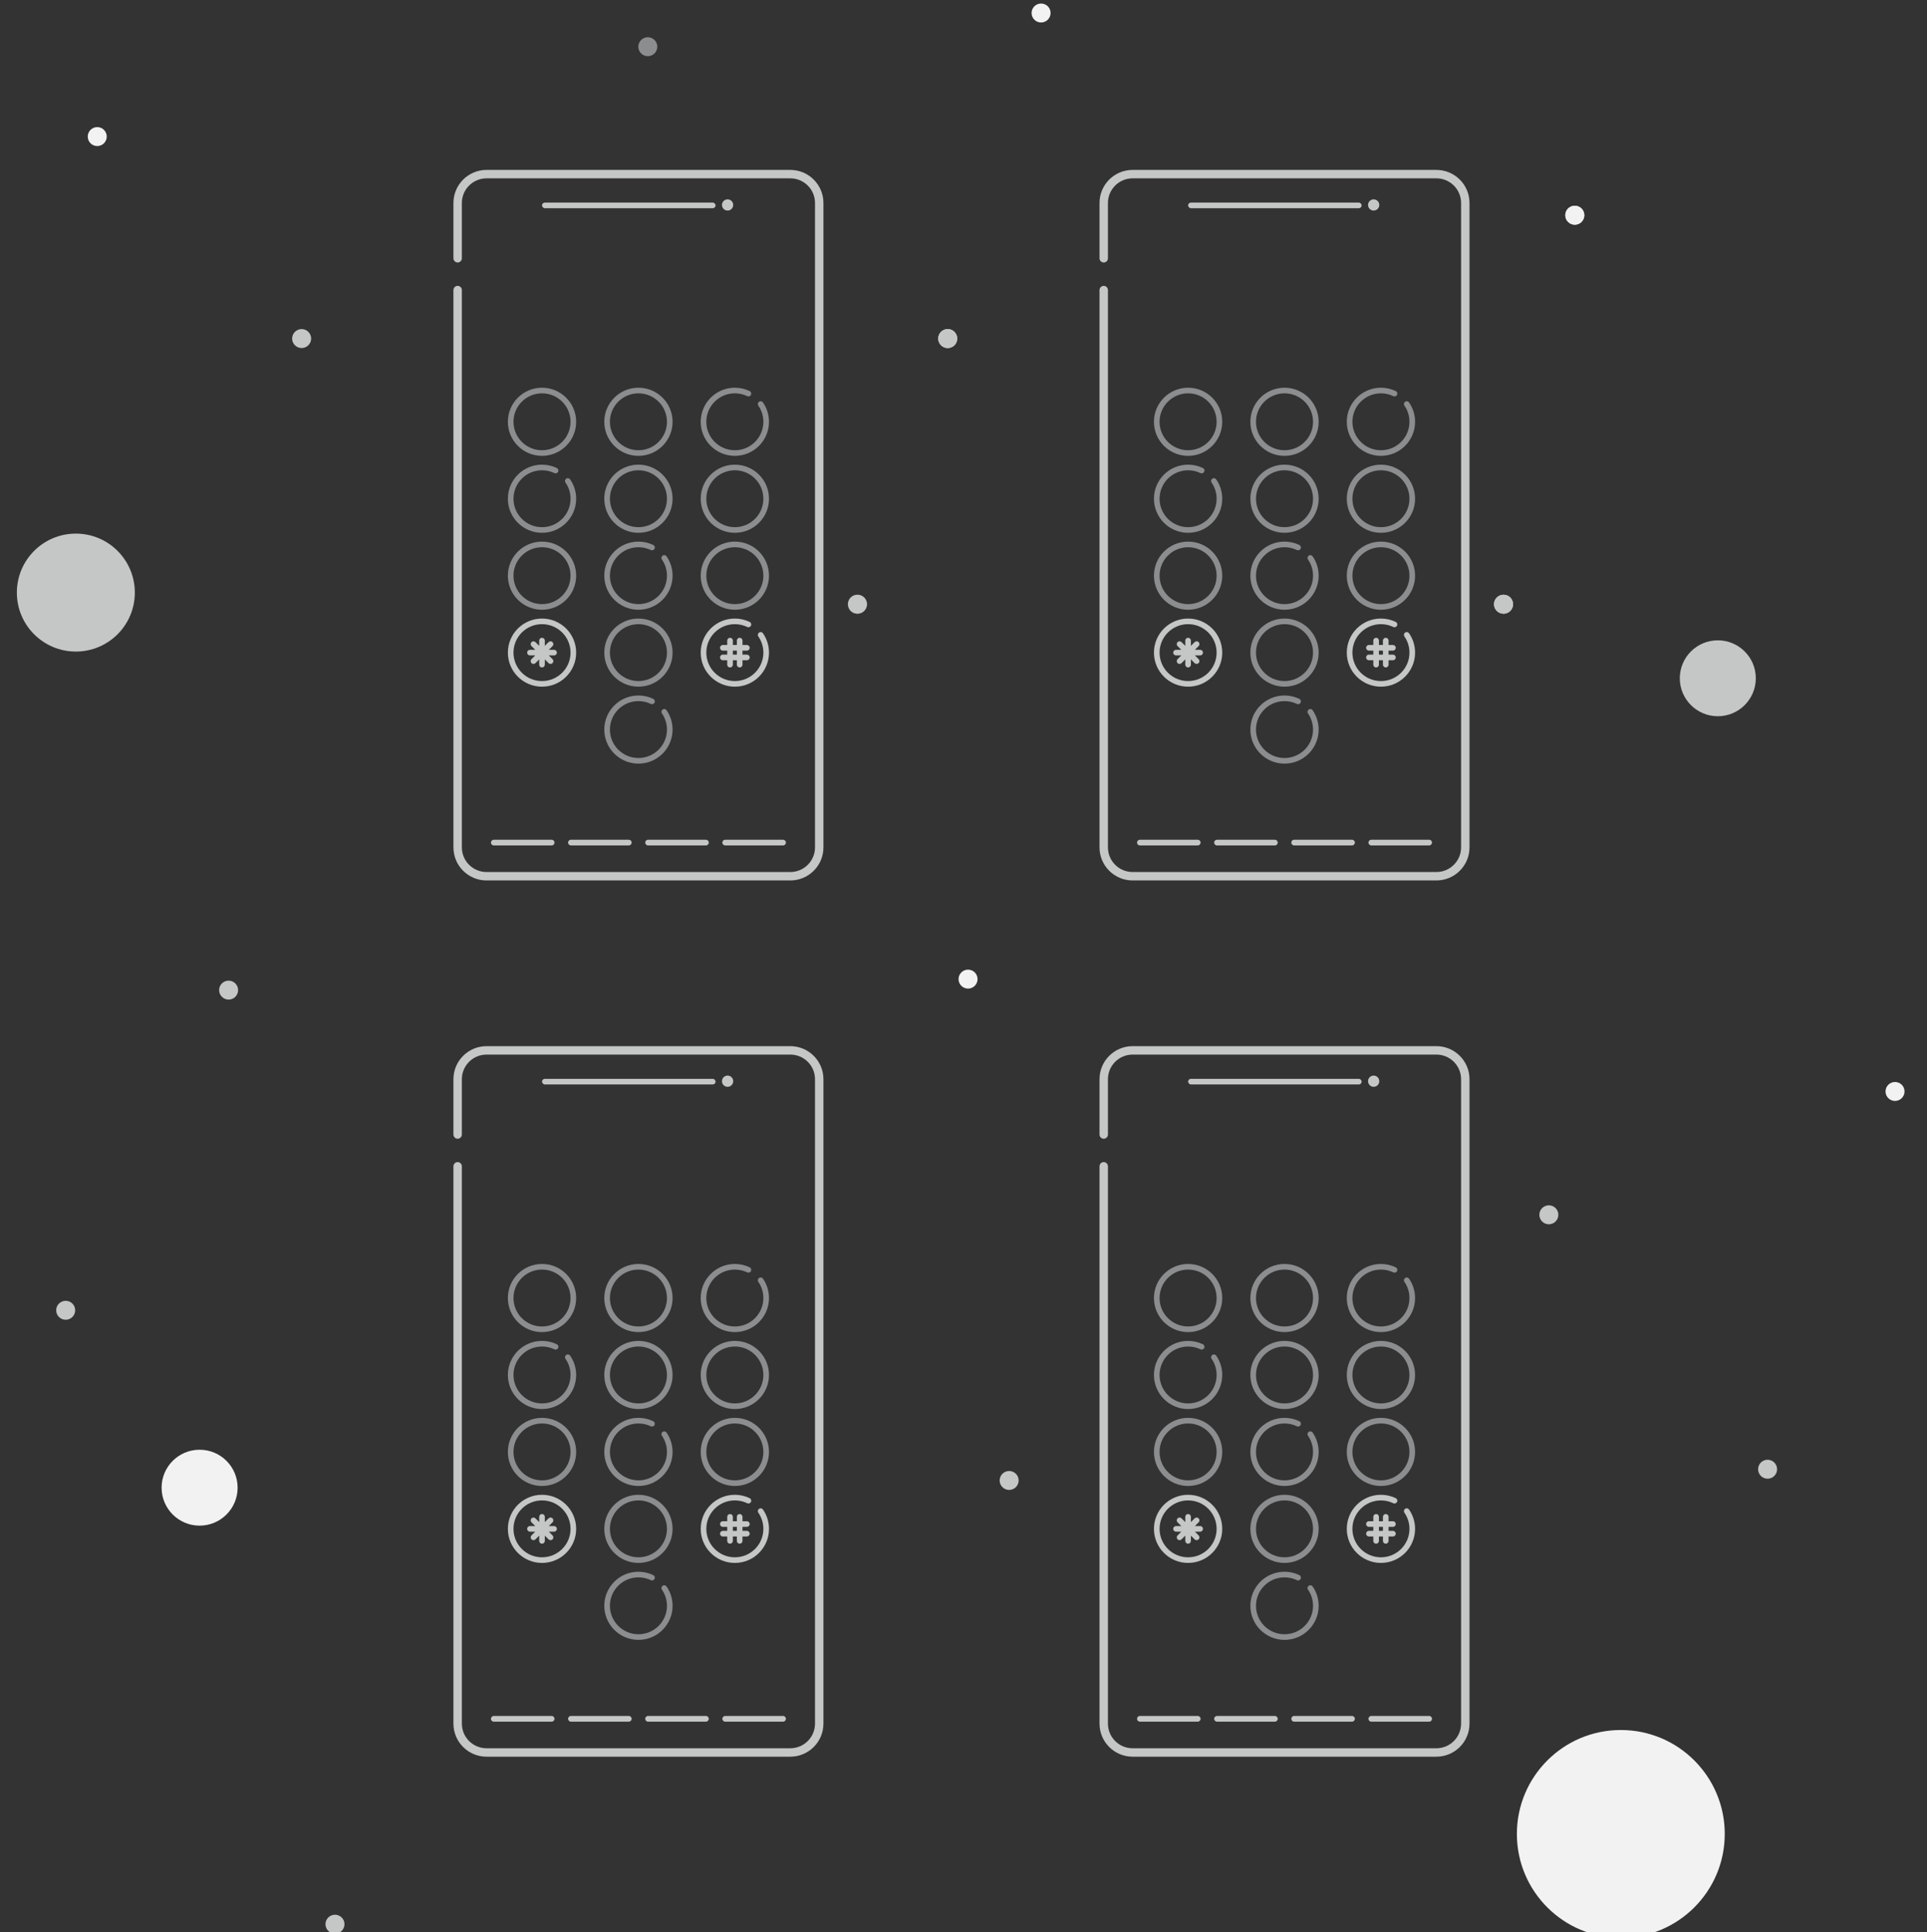 <?xml version="1.0" encoding="UTF-8"?>
<svg width="343px" height="344px" viewBox="0 0 343 344" version="1.1" xmlns="http://www.w3.org/2000/svg" xmlns:xlink="http://www.w3.org/1999/xlink">
	<rect x="0" y="0" width="343" height="344" fill="#333333" stroke="none"/>
	<title>Artboard Copy 3</title>
	<g id="Artboard-Copy-3" stroke="none" stroke-width="1" fill="none" fill-rule="evenodd">
		<path d="M82.21,45.983 L82.21,36.137 C82.21,33.715 84.179,31.75 86.608,31.75 L140.67,31.75 C143.099,31.75 145.068,33.715 145.068,36.137 L145.068,150.863 C145.068,153.285 143.099,155.25 140.67,155.25 L86.608,155.25 C84.179,155.25 82.21,153.285 82.21,150.863 L82.21,51.643 C82.21,51.229 81.874,50.893 81.46,50.893 C81.045,50.893 80.71,51.229 80.71,51.643 L80.71,150.863 C80.71,154.115 83.351,156.75 86.608,156.75 L140.67,156.75 C143.927,156.75 146.568,154.115 146.568,150.863 L146.568,36.137 C146.568,32.885 143.927,30.25 140.67,30.25 L86.608,30.25 C83.351,30.25 80.71,32.885 80.71,36.137 L80.71,45.983 C80.71,46.397 81.045,46.733 81.46,46.733 C81.874,46.733 82.21,46.397 82.21,45.983 Z" id="Path" fill="#C5C6C6" fill-rule="nonzero"></path>
		<path d="M197.21,45.983 L197.21,36.137 C197.21,33.715 199.179,31.75 201.608,31.75 L255.67,31.75 C258.099,31.75 260.068,33.715 260.068,36.137 L260.068,150.863 C260.068,153.285 258.099,155.25 255.67,155.25 L201.608,155.25 C199.179,155.25 197.21,153.285 197.21,150.863 L197.21,51.643 C197.21,51.229 196.874,50.893 196.46,50.893 C196.045,50.893 195.71,51.229 195.71,51.643 L195.71,150.863 C195.71,154.115 198.351,156.75 201.608,156.75 L255.67,156.75 C258.927,156.75 261.568,154.115 261.568,150.863 L261.568,36.137 C261.568,32.885 258.927,30.25 255.67,30.25 L201.608,30.25 C198.351,30.25 195.71,32.885 195.71,36.137 L195.71,45.983 C195.71,46.397 196.045,46.733 196.46,46.733 C196.874,46.733 197.21,46.397 197.21,45.983 Z" id="Path" fill="#C5C6C6" fill-rule="nonzero"></path>
		<path d="M82.21,201.983 L82.21,192.137 C82.21,189.715 84.179,187.75 86.608,187.75 L140.67,187.75 C143.099,187.75 145.068,189.715 145.068,192.137 L145.068,306.863 C145.068,309.285 143.099,311.25 140.67,311.25 L86.608,311.25 C84.179,311.25 82.21,309.285 82.21,306.863 L82.21,207.643 C82.21,207.229 81.874,206.893 81.46,206.893 C81.045,206.893 80.71,207.229 80.71,207.643 L80.71,306.863 C80.71,310.115 83.351,312.75 86.608,312.75 L140.67,312.75 C143.927,312.75 146.568,310.115 146.568,306.863 L146.568,192.137 C146.568,188.885 143.927,186.25 140.67,186.25 L86.608,186.25 C83.351,186.25 80.71,188.885 80.71,192.137 L80.71,201.983 C80.71,202.397 81.045,202.733 81.46,202.733 C81.874,202.733 82.21,202.397 82.21,201.983 Z" id="Path" fill="#C5C6C6" fill-rule="nonzero"></path>
		<path d="M197.21,201.983 L197.21,192.137 C197.21,189.715 199.179,187.75 201.608,187.75 L255.67,187.75 C258.099,187.75 260.068,189.715 260.068,192.137 L260.068,306.863 C260.068,309.285 258.099,311.25 255.67,311.25 L201.608,311.25 C199.179,311.25 197.21,309.285 197.21,306.863 L197.21,207.643 C197.21,207.229 196.874,206.893 196.46,206.893 C196.045,206.893 195.71,207.229 195.71,207.643 L195.71,306.863 C195.71,310.115 198.351,312.75 201.608,312.75 L255.67,312.75 C258.927,312.75 261.568,310.115 261.568,306.863 L261.568,192.137 C261.568,188.885 258.927,186.25 255.67,186.25 L201.608,186.25 C198.351,186.25 195.71,188.885 195.71,192.137 L195.71,201.983 C195.71,202.397 196.045,202.733 196.46,202.733 C196.874,202.733 197.21,202.397 197.21,201.983 Z" id="Path" fill="#C5C6C6" fill-rule="nonzero"></path>

		<g id="Illustrations/Adding5MobileNumbers/Stage1/Desktop-Copy" transform="translate(3, 0)">
			<ellipse id="Oval-Copy-13" fill="#8C8D8E" cx="149.625" cy="107.572" rx="1.691" ry="1.687"></ellipse>
			<ellipse id="Oval-Copy-24" fill="#8C8D8E" cx="112.309" cy="8.316" rx="1.691" ry="1.687"></ellipse>
			<ellipse id="Oval-Copy-4" fill="#F2F2F2" cx="32.529" cy="264.858" rx="6.765" ry="6.757"></ellipse>
			<ellipse id="Oval-Copy-24" fill="#F2F2F2" cx="277.309" cy="38.316" rx="1.691" ry="1.687"></ellipse>
			<ellipse id="Oval-Copy-25" fill="#F2F2F2" cx="165.691" cy="60.275" rx="1.691" ry="1.687"></ellipse>
			<circle id="Oval-Copy-4" fill="#F2F2F2" cx="285.5" cy="326.5" r="18.5"></circle>
			<ellipse id="Oval-Copy-24" fill="#F2F2F2" cx="169.309" cy="174.316" rx="1.691" ry="1.687"></ellipse>
			<ellipse id="Oval-Copy-24" fill="#F2F2F2" cx="182.309" cy="2.316" rx="1.691" ry="1.687"></ellipse>
			<ellipse id="Oval-Copy-24" fill="#F2F2F2" cx="277.309" cy="38.316" rx="1.691" ry="1.687"></ellipse>
			<ellipse id="Oval-Copy-24" fill="#F2F2F2" cx="14.309" cy="24.316" rx="1.691" ry="1.687"></ellipse>
			<ellipse id="Oval-Copy-24" fill="#F2F2F2" cx="334.309" cy="194.316" rx="1.691" ry="1.687"></ellipse>
			<ellipse id="Oval-Copy-13" fill="#F2F2F2" cx="264.625" cy="107.572" rx="1.691" ry="1.687"></ellipse>
			<ellipse id="Oval-Copy-25" fill="#C5C6C6" cx="37.691" cy="176.275" rx="1.691" ry="1.687"></ellipse>
			<ellipse id="Oval-Copy-13" fill="#C5C6C6" cx="149.625" cy="107.572" rx="1.691" ry="1.687"></ellipse>
			<ellipse id="Oval-Copy-25" fill="#C5C6C6" cx="50.691" cy="60.275" rx="1.691" ry="1.687"></ellipse>
			<ellipse id="Oval-Copy-13" fill="#C5C6C6" cx="264.625" cy="107.572" rx="1.691" ry="1.687"></ellipse>
			<ellipse id="Oval-Copy-25" fill="#C5C6C6" cx="165.691" cy="60.275" rx="1.691" ry="1.687"></ellipse>
			<ellipse id="Oval-Copy-25" fill="#C5C6C6" cx="272.691" cy="216.275" rx="1.691" ry="1.687"></ellipse>
			<ellipse id="Oval-Copy-13" fill="#C5C6C6" fill-rule="nonzero" cx="176.625" cy="263.572" rx="1.691" ry="1.687"></ellipse>
			<ellipse id="Oval-Copy-25" fill="#C5C6C6" fill-rule="nonzero" cx="8.691" cy="233.275" rx="1.691" ry="1.687"></ellipse>
			<ellipse id="Oval" fill="#C5C6C6" cx="302.765" cy="120.757" rx="6.765" ry="6.757"></ellipse>
			<circle id="Oval-Copy-25" fill="#C5C6C6" cx="10.5" cy="105.5" r="10.5"></circle>
			<ellipse id="Oval-Copy-13" fill="#C5C6C6" cx="311.625" cy="261.572" rx="1.691" ry="1.687"></ellipse>
		</g>
		<g id="Group" transform="translate(201.71, 191.25)">
			<ellipse id="Oval-Copy-81" fill="#C5C6C6" cx="42.799" cy="1.24" rx="1" ry="1"></ellipse>
			<rect id="Rectangle" fill="#C5C6C6" x="9.767" y="0.818" width="30.892" height="1" rx="0.5"></rect>
			<path d="M26.929,74.873 C30.286,74.873 33.007,77.588 33.007,80.938 C33.007,84.288 30.286,87.003 26.929,87.003 C23.573,87.003 20.852,84.288 20.852,80.938 C20.852,77.588 23.573,74.873 26.929,74.873 Z M26.929,75.873 C24.125,75.873 21.852,78.141 21.852,80.938 C21.852,83.735 24.125,86.003 26.929,86.003 C29.734,86.003 32.007,83.735 32.007,80.938 C32.007,78.141 29.734,75.873 26.929,75.873 Z" id="Oval-Copy-127" fill="#8C8D8E" fill-rule="nonzero"></path>
			<path d="M26.929,47.476 C30.286,47.476 33.007,50.191 33.007,53.541 C33.007,56.891 30.286,59.606 26.929,59.606 C23.573,59.606 20.852,56.891 20.852,53.541 C20.852,52.566 21.083,51.624 21.519,50.775 C22.552,48.766 24.626,47.476 26.929,47.476 Z M26.929,48.476 C25.004,48.476 23.272,49.554 22.408,51.232 C22.044,51.941 21.852,52.727 21.852,53.541 C21.852,56.338 24.125,58.606 26.929,58.606 C29.734,58.606 32.007,56.338 32.007,53.541 C32.007,50.744 29.734,48.476 26.929,48.476 Z" id="Oval-Copy-133" fill="#8C8D8E" fill-rule="nonzero"></path>
			<path d="M26.929,33.777 C30.286,33.777 33.007,36.493 33.007,39.842 C33.007,43.192 30.286,45.908 26.929,45.908 C23.573,45.908 20.852,43.192 20.852,39.842 C20.852,36.493 23.573,33.777 26.929,33.777 Z M26.929,34.777 C24.125,34.777 21.852,37.045 21.852,39.842 C21.852,42.64 24.125,44.908 26.929,44.908 C29.734,44.908 32.007,42.64 32.007,39.842 C32.007,37.045 29.734,34.777 26.929,34.777 Z" id="Oval-Copy-136" fill="#8C8D8E" fill-rule="nonzero"></path>
			<path d="M9.767,61.175 C13.123,61.175 15.845,63.89 15.845,67.24 C15.845,70.59 13.123,73.305 9.767,73.305 C6.411,73.305 3.689,70.59 3.689,67.24 C3.689,63.89 6.411,61.175 9.767,61.175 Z M9.767,62.175 C6.962,62.175 4.689,64.443 4.689,67.24 C4.689,70.037 6.962,72.305 9.767,72.305 C12.572,72.305 14.845,70.037 14.845,67.24 C14.845,64.443 12.572,62.175 9.767,62.175 Z" id="Oval-Copy-131" fill="#8C8D8E" fill-rule="nonzero"></path>
			<path d="M9.767,33.777 C13.123,33.777 15.845,36.493 15.845,39.842 C15.845,43.192 13.123,45.908 9.767,45.908 C6.411,45.908 3.689,43.192 3.689,39.842 C3.689,36.493 6.411,33.777 9.767,33.777 Z M9.767,34.777 C6.962,34.777 4.689,37.045 4.689,39.842 C4.689,42.64 6.962,44.908 9.767,44.908 C12.572,44.908 14.845,42.64 14.845,39.842 C14.845,37.045 12.572,34.777 9.767,34.777 Z" id="Oval-Copy-137" fill="#8C8D8E" fill-rule="nonzero"></path>
			<path d="M44.092,61.175 C47.448,61.175 50.169,63.89 50.169,67.24 C50.169,70.59 47.448,73.305 44.092,73.305 C40.735,73.305 38.014,70.59 38.014,67.24 C38.014,63.89 40.735,61.175 44.092,61.175 Z M44.092,62.175 C41.287,62.175 39.014,64.443 39.014,67.24 C39.014,70.037 41.287,72.305 44.092,72.305 C46.896,72.305 49.169,70.037 49.169,67.24 C49.169,64.443 46.896,62.175 44.092,62.175 Z" id="Oval-Copy-132" fill="#8C8D8E" fill-rule="nonzero"></path>
			<path d="M44.092,47.476 C47.448,47.476 50.169,50.191 50.169,53.541 C50.169,56.891 47.448,59.606 44.092,59.606 C40.735,59.606 38.014,56.891 38.014,53.541 C38.014,50.191 40.735,47.476 44.092,47.476 Z M44.092,48.476 C41.287,48.476 39.014,50.744 39.014,53.541 C39.014,56.338 41.287,58.606 44.092,58.606 C46.896,58.606 49.169,56.338 49.169,53.541 C49.169,50.744 46.896,48.476 44.092,48.476 Z" id="Oval-Copy-135" fill="#8C8D8E" fill-rule="nonzero"></path>
			<path d="M46.726,34.375 C45.911,33.984 45.015,33.777 44.092,33.777 C40.735,33.777 38.014,36.493 38.014,39.842 C38.014,43.192 40.735,45.908 44.092,45.908 C47.448,45.908 50.169,43.192 50.169,39.842 C50.169,38.595 49.791,37.403 49.095,36.399 C48.938,36.172 48.627,36.115 48.4,36.272 C48.173,36.429 48.116,36.741 48.273,36.968 C48.854,37.807 49.169,38.8 49.169,39.842 C49.169,42.64 46.896,44.908 44.092,44.908 C41.287,44.908 39.014,42.64 39.014,39.842 C39.014,37.045 41.287,34.777 44.092,34.777 C44.865,34.777 45.612,34.95 46.293,35.277 C46.542,35.396 46.84,35.291 46.96,35.043 C47.08,34.794 46.975,34.495 46.726,34.375 Z" id="Path" fill="#8C8D8E" fill-rule="nonzero"></path>
			<path d="M29.564,89.17 C28.749,88.778 27.853,88.572 26.929,88.572 C23.573,88.572 20.852,91.287 20.852,94.637 C20.852,97.987 23.573,100.702 26.929,100.702 C30.286,100.702 33.007,97.987 33.007,94.637 C33.007,93.39 32.628,92.198 31.933,91.193 C31.776,90.966 31.464,90.91 31.237,91.067 C31.01,91.224 30.954,91.535 31.111,91.762 C31.691,92.601 32.007,93.595 32.007,94.637 C32.007,97.434 29.734,99.702 26.929,99.702 C24.125,99.702 21.852,97.434 21.852,94.637 C21.852,91.84 24.125,89.572 26.929,89.572 C27.702,89.572 28.45,89.744 29.13,90.071 C29.379,90.191 29.678,90.086 29.798,89.837 C29.917,89.588 29.812,89.289 29.564,89.17 Z" id="Path-Copy-60" fill="#8C8D8E" fill-rule="nonzero"></path>
			<path d="M29.564,61.773 C28.749,61.381 27.853,61.175 26.929,61.175 C23.573,61.175 20.852,63.89 20.852,67.24 C20.852,70.59 23.573,73.305 26.929,73.305 C30.286,73.305 33.007,70.59 33.007,67.24 C33.007,65.993 32.628,64.801 31.933,63.796 C31.776,63.569 31.464,63.512 31.237,63.669 C31.01,63.827 30.954,64.138 31.111,64.365 C31.691,65.204 32.007,66.198 32.007,67.24 C32.007,70.037 29.734,72.305 26.929,72.305 C24.125,72.305 21.852,70.037 21.852,67.24 C21.852,64.443 24.125,62.175 26.929,62.175 C27.702,62.175 28.45,62.347 29.13,62.674 C29.379,62.793 29.678,62.689 29.798,62.44 C29.917,62.191 29.812,61.892 29.564,61.773 Z" id="Path-Copy-59" fill="#8C8D8E" fill-rule="nonzero"></path>
			<path d="M12.401,48.074 C11.586,47.682 10.691,47.476 9.767,47.476 C6.411,47.476 3.689,50.191 3.689,53.541 C3.689,56.891 6.411,59.606 9.767,59.606 C13.123,59.606 15.845,56.891 15.845,53.541 C15.845,52.294 15.466,51.102 14.771,50.097 C14.613,49.87 14.302,49.814 14.075,49.971 C13.848,50.128 13.791,50.44 13.948,50.667 C14.529,51.505 14.845,52.499 14.845,53.541 C14.845,56.338 12.572,58.606 9.767,58.606 C6.962,58.606 4.689,56.338 4.689,53.541 C4.689,50.744 6.962,48.476 9.767,48.476 C10.54,48.476 11.288,48.648 11.968,48.975 C12.217,49.095 12.516,48.99 12.635,48.741 C12.755,48.492 12.65,48.194 12.401,48.074 Z" id="Path-Copy-61" fill="#8C8D8E" fill-rule="nonzero"></path>
			<path d="M9.767,74.873 C13.123,74.873 15.845,77.588 15.845,80.938 C15.845,84.288 13.123,87.003 9.767,87.003 C6.411,87.003 3.689,84.288 3.689,80.938 C3.689,77.588 6.411,74.873 9.767,74.873 Z M9.767,75.873 C6.962,75.873 4.689,78.141 4.689,80.938 C4.689,83.735 6.962,86.003 9.767,86.003 C12.572,86.003 14.845,83.735 14.845,80.938 C14.845,78.141 12.572,75.873 9.767,75.873 Z" id="Oval-Copy-128" fill="#C5C6C6" fill-rule="nonzero"></path>
			<path d="M46.726,75.471 C45.911,75.079 45.015,74.873 44.092,74.873 C40.735,74.873 38.014,77.588 38.014,80.938 C38.014,84.288 40.735,87.003 44.092,87.003 C47.448,87.003 50.169,84.288 50.169,80.938 C50.169,79.691 49.791,78.499 49.095,77.495 C48.938,77.268 48.627,77.211 48.4,77.368 C48.173,77.525 48.116,77.837 48.273,78.064 C48.854,78.903 49.169,79.896 49.169,80.938 C49.169,83.735 46.896,86.003 44.092,86.003 C41.287,86.003 39.014,83.735 39.014,80.938 C39.014,78.141 41.287,75.873 44.092,75.873 C44.865,75.873 45.612,76.045 46.293,76.372 C46.542,76.492 46.84,76.387 46.96,76.138 C47.08,75.89 46.975,75.591 46.726,75.471 Z" id="Path-Copy-62" fill="#C5C6C6" fill-rule="nonzero"></path>
			<path d="M11.483,114.249 C11.764,114.249 11.991,114.476 11.991,114.757 C11.991,115.037 11.764,115.265 11.483,115.265 L11.483,115.265 L1.186,115.265 C0.905,115.265 0.678,115.037 0.678,114.757 C0.678,114.476 0.905,114.249 1.186,114.249 L1.186,114.249 Z M38.943,114.249 C39.223,114.249 39.451,114.476 39.451,114.757 C39.451,115.037 39.223,115.265 38.943,115.265 L38.943,115.265 L28.646,115.265 C28.365,115.265 28.138,115.037 28.138,114.757 C28.138,114.476 28.365,114.249 28.646,114.249 L28.646,114.249 Z M25.213,114.249 C25.493,114.249 25.721,114.476 25.721,114.757 C25.721,115.037 25.493,115.265 25.213,115.265 L25.213,115.265 L14.916,115.265 C14.635,115.265 14.408,115.037 14.408,114.757 C14.408,114.476 14.635,114.249 14.916,114.249 L14.916,114.249 Z M52.673,114.249 C52.953,114.249 53.18,114.476 53.18,114.757 C53.18,115.037 52.953,115.265 52.673,115.265 L52.673,115.265 L42.375,115.265 C42.095,115.265 41.868,115.037 41.868,114.757 C41.868,114.476 42.095,114.249 42.375,114.249 L42.375,114.249 Z" id="Combined-Shape" fill="#C5C6C6" fill-rule="nonzero"></path>
			<path d="M44.95,78.298 C45.195,78.298 45.399,78.475 45.442,78.708 L45.45,78.798 L45.449,79.58 L46.232,79.58 C46.508,79.58 46.732,79.804 46.732,80.08 C46.732,80.325 46.555,80.53 46.321,80.572 L46.232,80.58 L45.449,80.58 L45.449,81.296 L46.232,81.296 C46.508,81.296 46.732,81.52 46.732,81.796 C46.732,82.042 46.555,82.246 46.321,82.288 L46.232,82.296 L45.449,82.296 L45.45,83.079 C45.45,83.355 45.226,83.579 44.95,83.579 C44.704,83.579 44.5,83.402 44.458,83.169 L44.45,83.079 L44.449,82.296 L43.733,82.296 L43.734,83.079 C43.734,83.355 43.51,83.579 43.234,83.579 C42.988,83.579 42.784,83.402 42.742,83.169 L42.734,83.079 L42.733,82.296 L41.951,82.296 C41.675,82.296 41.451,82.072 41.451,81.796 C41.451,81.551 41.628,81.347 41.861,81.304 L41.951,81.296 L42.733,81.296 L42.733,80.58 L41.951,80.58 C41.675,80.58 41.451,80.356 41.451,80.08 C41.451,79.835 41.628,79.63 41.861,79.588 L41.951,79.58 L42.733,79.58 L42.734,78.798 C42.734,78.522 42.957,78.298 43.234,78.298 C43.479,78.298 43.683,78.475 43.725,78.708 L43.734,78.798 L43.733,79.58 L44.449,79.58 L44.45,78.798 C44.45,78.522 44.674,78.298 44.95,78.298 Z M44.449,80.58 L43.733,80.58 L43.733,81.296 L44.449,81.296 L44.449,80.58 Z" id="Combined-Shape" fill="#C5C6C6" fill-rule="nonzero"></path>
			<path d="M9.767,78.298 C10.043,78.298 10.267,78.522 10.267,78.798 L10.267,78.798 L10.267,79.732 L10.931,79.071 C11.105,78.898 11.374,78.879 11.569,79.014 L11.638,79.072 C11.833,79.267 11.833,79.584 11.637,79.779 L11.637,79.779 L10.975,80.438 L11.912,80.438 C12.158,80.438 12.362,80.615 12.404,80.848 L12.412,80.938 C12.412,81.214 12.188,81.438 11.912,81.438 L11.912,81.438 L10.976,81.438 L11.637,82.098 C11.811,82.271 11.83,82.541 11.696,82.736 L11.638,82.805 C11.443,83 11.126,83.001 10.931,82.806 L10.931,82.806 L10.267,82.143 L10.267,83.079 C10.267,83.324 10.09,83.528 9.857,83.571 L9.767,83.579 C9.491,83.579 9.267,83.355 9.267,83.079 L9.267,83.079 L9.267,82.143 L8.603,82.806 C8.429,82.979 8.16,82.998 7.965,82.863 L7.896,82.805 C7.701,82.61 7.701,82.293 7.897,82.098 L7.897,82.098 L8.558,81.438 L7.622,81.438 C7.376,81.438 7.172,81.261 7.13,81.028 L7.122,80.938 C7.122,80.662 7.346,80.438 7.622,80.438 L7.622,80.438 L8.559,80.438 L7.897,79.779 C7.723,79.605 7.704,79.336 7.838,79.141 L7.896,79.072 C8.091,78.876 8.408,78.876 8.603,79.071 L8.603,79.071 L9.267,79.732 L9.267,78.798 C9.267,78.552 9.444,78.348 9.677,78.306 Z" id="Combined-Shape" fill="#C5C6C6" fill-rule="nonzero"></path>
		</g>
		<g id="Group" transform="translate(201.71, 35.25)">
			<ellipse id="Oval-Copy-81" fill="#C5C6C6" cx="42.799" cy="1.24" rx="1" ry="1"></ellipse>
			<rect id="Rectangle" fill="#C5C6C6" x="9.767" y="0.818" width="30.892" height="1" rx="0.5"></rect>
			<path d="M26.929,74.873 C30.286,74.873 33.007,77.588 33.007,80.938 C33.007,84.288 30.286,87.003 26.929,87.003 C23.573,87.003 20.852,84.288 20.852,80.938 C20.852,77.588 23.573,74.873 26.929,74.873 Z M26.929,75.873 C24.125,75.873 21.852,78.141 21.852,80.938 C21.852,83.735 24.125,86.003 26.929,86.003 C29.734,86.003 32.007,83.735 32.007,80.938 C32.007,78.141 29.734,75.873 26.929,75.873 Z" id="Oval-Copy-127" fill="#8C8D8E" fill-rule="nonzero"></path>
			<path d="M26.929,47.476 C30.286,47.476 33.007,50.191 33.007,53.541 C33.007,56.891 30.286,59.606 26.929,59.606 C23.573,59.606 20.852,56.891 20.852,53.541 C20.852,52.566 21.083,51.624 21.519,50.775 C22.552,48.766 24.626,47.476 26.929,47.476 Z M26.929,48.476 C25.004,48.476 23.272,49.554 22.408,51.232 C22.044,51.941 21.852,52.727 21.852,53.541 C21.852,56.338 24.125,58.606 26.929,58.606 C29.734,58.606 32.007,56.338 32.007,53.541 C32.007,50.744 29.734,48.476 26.929,48.476 Z" id="Oval-Copy-133" fill="#8C8D8E" fill-rule="nonzero"></path>
			<path d="M26.929,33.777 C30.286,33.777 33.007,36.493 33.007,39.842 C33.007,43.192 30.286,45.908 26.929,45.908 C23.573,45.908 20.852,43.192 20.852,39.842 C20.852,36.493 23.573,33.777 26.929,33.777 Z M26.929,34.777 C24.125,34.777 21.852,37.045 21.852,39.842 C21.852,42.64 24.125,44.908 26.929,44.908 C29.734,44.908 32.007,42.64 32.007,39.842 C32.007,37.045 29.734,34.777 26.929,34.777 Z" id="Oval-Copy-136" fill="#8C8D8E" fill-rule="nonzero"></path>
			<path d="M9.767,61.175 C13.123,61.175 15.845,63.89 15.845,67.24 C15.845,70.59 13.123,73.305 9.767,73.305 C6.411,73.305 3.689,70.59 3.689,67.24 C3.689,63.89 6.411,61.175 9.767,61.175 Z M9.767,62.175 C6.962,62.175 4.689,64.443 4.689,67.24 C4.689,70.037 6.962,72.305 9.767,72.305 C12.572,72.305 14.845,70.037 14.845,67.24 C14.845,64.443 12.572,62.175 9.767,62.175 Z" id="Oval-Copy-131" fill="#8C8D8E" fill-rule="nonzero"></path>
			<path d="M9.767,33.777 C13.123,33.777 15.845,36.493 15.845,39.842 C15.845,43.192 13.123,45.908 9.767,45.908 C6.411,45.908 3.689,43.192 3.689,39.842 C3.689,36.493 6.411,33.777 9.767,33.777 Z M9.767,34.777 C6.962,34.777 4.689,37.045 4.689,39.842 C4.689,42.64 6.962,44.908 9.767,44.908 C12.572,44.908 14.845,42.64 14.845,39.842 C14.845,37.045 12.572,34.777 9.767,34.777 Z" id="Oval-Copy-137" fill="#8C8D8E" fill-rule="nonzero"></path>
			<path d="M44.092,61.175 C47.448,61.175 50.169,63.89 50.169,67.24 C50.169,70.59 47.448,73.305 44.092,73.305 C40.735,73.305 38.014,70.59 38.014,67.24 C38.014,63.89 40.735,61.175 44.092,61.175 Z M44.092,62.175 C41.287,62.175 39.014,64.443 39.014,67.24 C39.014,70.037 41.287,72.305 44.092,72.305 C46.896,72.305 49.169,70.037 49.169,67.24 C49.169,64.443 46.896,62.175 44.092,62.175 Z" id="Oval-Copy-132" fill="#8C8D8E" fill-rule="nonzero"></path>
			<path d="M44.092,47.476 C47.448,47.476 50.169,50.191 50.169,53.541 C50.169,56.891 47.448,59.606 44.092,59.606 C40.735,59.606 38.014,56.891 38.014,53.541 C38.014,50.191 40.735,47.476 44.092,47.476 Z M44.092,48.476 C41.287,48.476 39.014,50.744 39.014,53.541 C39.014,56.338 41.287,58.606 44.092,58.606 C46.896,58.606 49.169,56.338 49.169,53.541 C49.169,50.744 46.896,48.476 44.092,48.476 Z" id="Oval-Copy-135" fill="#8C8D8E" fill-rule="nonzero"></path>
			<path d="M46.726,34.375 C45.911,33.984 45.015,33.777 44.092,33.777 C40.735,33.777 38.014,36.493 38.014,39.842 C38.014,43.192 40.735,45.908 44.092,45.908 C47.448,45.908 50.169,43.192 50.169,39.842 C50.169,38.595 49.791,37.403 49.095,36.399 C48.938,36.172 48.627,36.115 48.4,36.272 C48.173,36.429 48.116,36.741 48.273,36.968 C48.854,37.807 49.169,38.8 49.169,39.842 C49.169,42.64 46.896,44.908 44.092,44.908 C41.287,44.908 39.014,42.64 39.014,39.842 C39.014,37.045 41.287,34.777 44.092,34.777 C44.865,34.777 45.612,34.95 46.293,35.277 C46.542,35.396 46.84,35.291 46.96,35.043 C47.08,34.794 46.975,34.495 46.726,34.375 Z" id="Path" fill="#8C8D8E" fill-rule="nonzero"></path>
			<path d="M29.564,89.17 C28.749,88.778 27.853,88.572 26.929,88.572 C23.573,88.572 20.852,91.287 20.852,94.637 C20.852,97.987 23.573,100.702 26.929,100.702 C30.286,100.702 33.007,97.987 33.007,94.637 C33.007,93.39 32.628,92.198 31.933,91.193 C31.776,90.966 31.464,90.91 31.237,91.067 C31.01,91.224 30.954,91.535 31.111,91.762 C31.691,92.601 32.007,93.595 32.007,94.637 C32.007,97.434 29.734,99.702 26.929,99.702 C24.125,99.702 21.852,97.434 21.852,94.637 C21.852,91.84 24.125,89.572 26.929,89.572 C27.702,89.572 28.45,89.744 29.13,90.071 C29.379,90.191 29.678,90.086 29.798,89.837 C29.917,89.588 29.812,89.289 29.564,89.17 Z" id="Path-Copy-60" fill="#8C8D8E" fill-rule="nonzero"></path>
			<path d="M29.564,61.773 C28.749,61.381 27.853,61.175 26.929,61.175 C23.573,61.175 20.852,63.89 20.852,67.24 C20.852,70.59 23.573,73.305 26.929,73.305 C30.286,73.305 33.007,70.59 33.007,67.24 C33.007,65.993 32.628,64.801 31.933,63.796 C31.776,63.569 31.464,63.512 31.237,63.669 C31.01,63.827 30.954,64.138 31.111,64.365 C31.691,65.204 32.007,66.198 32.007,67.24 C32.007,70.037 29.734,72.305 26.929,72.305 C24.125,72.305 21.852,70.037 21.852,67.24 C21.852,64.443 24.125,62.175 26.929,62.175 C27.702,62.175 28.45,62.347 29.13,62.674 C29.379,62.793 29.678,62.689 29.798,62.44 C29.917,62.191 29.812,61.892 29.564,61.773 Z" id="Path-Copy-59" fill="#8C8D8E" fill-rule="nonzero"></path>
			<path d="M12.401,48.074 C11.586,47.682 10.691,47.476 9.767,47.476 C6.411,47.476 3.689,50.191 3.689,53.541 C3.689,56.891 6.411,59.606 9.767,59.606 C13.123,59.606 15.845,56.891 15.845,53.541 C15.845,52.294 15.466,51.102 14.771,50.097 C14.613,49.87 14.302,49.814 14.075,49.971 C13.848,50.128 13.791,50.44 13.948,50.667 C14.529,51.505 14.845,52.499 14.845,53.541 C14.845,56.338 12.572,58.606 9.767,58.606 C6.962,58.606 4.689,56.338 4.689,53.541 C4.689,50.744 6.962,48.476 9.767,48.476 C10.54,48.476 11.288,48.648 11.968,48.975 C12.217,49.095 12.516,48.99 12.635,48.741 C12.755,48.492 12.65,48.194 12.401,48.074 Z" id="Path-Copy-61" fill="#8C8D8E" fill-rule="nonzero"></path>
			<path d="M9.767,74.873 C13.123,74.873 15.845,77.588 15.845,80.938 C15.845,84.288 13.123,87.003 9.767,87.003 C6.411,87.003 3.689,84.288 3.689,80.938 C3.689,77.588 6.411,74.873 9.767,74.873 Z M9.767,75.873 C6.962,75.873 4.689,78.141 4.689,80.938 C4.689,83.735 6.962,86.003 9.767,86.003 C12.572,86.003 14.845,83.735 14.845,80.938 C14.845,78.141 12.572,75.873 9.767,75.873 Z" id="Oval-Copy-128" fill="#C5C6C6" fill-rule="nonzero"></path>
			<path d="M46.726,75.471 C45.911,75.079 45.015,74.873 44.092,74.873 C40.735,74.873 38.014,77.588 38.014,80.938 C38.014,84.288 40.735,87.003 44.092,87.003 C47.448,87.003 50.169,84.288 50.169,80.938 C50.169,79.691 49.791,78.499 49.095,77.495 C48.938,77.268 48.627,77.211 48.4,77.368 C48.173,77.525 48.116,77.837 48.273,78.064 C48.854,78.903 49.169,79.896 49.169,80.938 C49.169,83.735 46.896,86.003 44.092,86.003 C41.287,86.003 39.014,83.735 39.014,80.938 C39.014,78.141 41.287,75.873 44.092,75.873 C44.865,75.873 45.612,76.045 46.293,76.372 C46.542,76.492 46.84,76.387 46.96,76.138 C47.08,75.89 46.975,75.591 46.726,75.471 Z" id="Path-Copy-62" fill="#C5C6C6" fill-rule="nonzero"></path>
			<path d="M11.483,114.249 C11.764,114.249 11.991,114.476 11.991,114.757 C11.991,115.037 11.764,115.265 11.483,115.265 L11.483,115.265 L1.186,115.265 C0.905,115.265 0.678,115.037 0.678,114.757 C0.678,114.476 0.905,114.249 1.186,114.249 L1.186,114.249 Z M38.943,114.249 C39.223,114.249 39.451,114.476 39.451,114.757 C39.451,115.037 39.223,115.265 38.943,115.265 L38.943,115.265 L28.646,115.265 C28.365,115.265 28.138,115.037 28.138,114.757 C28.138,114.476 28.365,114.249 28.646,114.249 L28.646,114.249 Z M25.213,114.249 C25.493,114.249 25.721,114.476 25.721,114.757 C25.721,115.037 25.493,115.265 25.213,115.265 L25.213,115.265 L14.916,115.265 C14.635,115.265 14.408,115.037 14.408,114.757 C14.408,114.476 14.635,114.249 14.916,114.249 L14.916,114.249 Z M52.673,114.249 C52.953,114.249 53.18,114.476 53.18,114.757 C53.18,115.037 52.953,115.265 52.673,115.265 L52.673,115.265 L42.375,115.265 C42.095,115.265 41.868,115.037 41.868,114.757 C41.868,114.476 42.095,114.249 42.375,114.249 L42.375,114.249 Z" id="Combined-Shape" fill="#C5C6C6" fill-rule="nonzero"></path>
			<path d="M44.95,78.298 C45.195,78.298 45.399,78.475 45.442,78.708 L45.45,78.798 L45.449,79.58 L46.232,79.58 C46.508,79.58 46.732,79.804 46.732,80.08 C46.732,80.325 46.555,80.53 46.321,80.572 L46.232,80.58 L45.449,80.58 L45.449,81.296 L46.232,81.296 C46.508,81.296 46.732,81.52 46.732,81.796 C46.732,82.042 46.555,82.246 46.321,82.288 L46.232,82.296 L45.449,82.296 L45.45,83.079 C45.45,83.355 45.226,83.579 44.95,83.579 C44.704,83.579 44.5,83.402 44.458,83.169 L44.45,83.079 L44.449,82.296 L43.733,82.296 L43.734,83.079 C43.734,83.355 43.51,83.579 43.234,83.579 C42.988,83.579 42.784,83.402 42.742,83.169 L42.734,83.079 L42.733,82.296 L41.951,82.296 C41.675,82.296 41.451,82.072 41.451,81.796 C41.451,81.551 41.628,81.347 41.861,81.304 L41.951,81.296 L42.733,81.296 L42.733,80.58 L41.951,80.58 C41.675,80.58 41.451,80.356 41.451,80.08 C41.451,79.835 41.628,79.63 41.861,79.588 L41.951,79.58 L42.733,79.58 L42.734,78.798 C42.734,78.522 42.957,78.298 43.234,78.298 C43.479,78.298 43.683,78.475 43.725,78.708 L43.734,78.798 L43.733,79.58 L44.449,79.58 L44.45,78.798 C44.45,78.522 44.674,78.298 44.95,78.298 Z M44.449,80.58 L43.733,80.58 L43.733,81.296 L44.449,81.296 L44.449,80.58 Z" id="Combined-Shape" fill="#C5C6C6" fill-rule="nonzero"></path>
			<path d="M9.767,78.298 C10.043,78.298 10.267,78.522 10.267,78.798 L10.267,78.798 L10.267,79.732 L10.931,79.071 C11.105,78.898 11.374,78.879 11.569,79.014 L11.638,79.072 C11.833,79.267 11.833,79.584 11.637,79.779 L11.637,79.779 L10.975,80.438 L11.912,80.438 C12.158,80.438 12.362,80.615 12.404,80.848 L12.412,80.938 C12.412,81.214 12.188,81.438 11.912,81.438 L11.912,81.438 L10.976,81.438 L11.637,82.098 C11.811,82.271 11.83,82.541 11.696,82.736 L11.638,82.805 C11.443,83 11.126,83.001 10.931,82.806 L10.931,82.806 L10.267,82.143 L10.267,83.079 C10.267,83.324 10.09,83.528 9.857,83.571 L9.767,83.579 C9.491,83.579 9.267,83.355 9.267,83.079 L9.267,83.079 L9.267,82.143 L8.603,82.806 C8.429,82.979 8.16,82.998 7.965,82.863 L7.896,82.805 C7.701,82.61 7.701,82.293 7.897,82.098 L7.897,82.098 L8.558,81.438 L7.622,81.438 C7.376,81.438 7.172,81.261 7.13,81.028 L7.122,80.938 C7.122,80.662 7.346,80.438 7.622,80.438 L7.622,80.438 L8.559,80.438 L7.897,79.779 C7.723,79.605 7.704,79.336 7.838,79.141 L7.896,79.072 C8.091,78.876 8.408,78.876 8.603,79.071 L8.603,79.071 L9.267,79.732 L9.267,78.798 C9.267,78.552 9.444,78.348 9.677,78.306 Z" id="Combined-Shape" fill="#C5C6C6" fill-rule="nonzero"></path>
		</g>
		<g id="Group" transform="translate(86.71, 35.25)">
			<ellipse id="Oval-Copy-81" fill="#C5C6C6" cx="42.799" cy="1.24" rx="1" ry="1"></ellipse>
			<rect id="Rectangle" fill="#C5C6C6" x="9.767" y="0.818" width="30.892" height="1" rx="0.5"></rect>
			<path d="M26.929,74.873 C30.286,74.873 33.007,77.588 33.007,80.938 C33.007,84.288 30.286,87.003 26.929,87.003 C23.573,87.003 20.852,84.288 20.852,80.938 C20.852,77.588 23.573,74.873 26.929,74.873 Z M26.929,75.873 C24.125,75.873 21.852,78.141 21.852,80.938 C21.852,83.735 24.125,86.003 26.929,86.003 C29.734,86.003 32.007,83.735 32.007,80.938 C32.007,78.141 29.734,75.873 26.929,75.873 Z" id="Oval-Copy-127" fill="#8C8D8E" fill-rule="nonzero"></path>
			<path d="M26.929,47.476 C30.286,47.476 33.007,50.191 33.007,53.541 C33.007,56.891 30.286,59.606 26.929,59.606 C23.573,59.606 20.852,56.891 20.852,53.541 C20.852,52.566 21.083,51.624 21.519,50.775 C22.552,48.766 24.626,47.476 26.929,47.476 Z M26.929,48.476 C25.004,48.476 23.272,49.554 22.408,51.232 C22.044,51.941 21.852,52.727 21.852,53.541 C21.852,56.338 24.125,58.606 26.929,58.606 C29.734,58.606 32.007,56.338 32.007,53.541 C32.007,50.744 29.734,48.476 26.929,48.476 Z" id="Oval-Copy-133" fill="#8C8D8E" fill-rule="nonzero"></path>
			<path d="M26.929,33.777 C30.286,33.777 33.007,36.493 33.007,39.842 C33.007,43.192 30.286,45.908 26.929,45.908 C23.573,45.908 20.852,43.192 20.852,39.842 C20.852,36.493 23.573,33.777 26.929,33.777 Z M26.929,34.777 C24.125,34.777 21.852,37.045 21.852,39.842 C21.852,42.64 24.125,44.908 26.929,44.908 C29.734,44.908 32.007,42.64 32.007,39.842 C32.007,37.045 29.734,34.777 26.929,34.777 Z" id="Oval-Copy-136" fill="#8C8D8E" fill-rule="nonzero"></path>
			<path d="M9.767,61.175 C13.123,61.175 15.845,63.89 15.845,67.24 C15.845,70.59 13.123,73.305 9.767,73.305 C6.411,73.305 3.689,70.59 3.689,67.24 C3.689,63.89 6.411,61.175 9.767,61.175 Z M9.767,62.175 C6.962,62.175 4.689,64.443 4.689,67.24 C4.689,70.037 6.962,72.305 9.767,72.305 C12.572,72.305 14.845,70.037 14.845,67.24 C14.845,64.443 12.572,62.175 9.767,62.175 Z" id="Oval-Copy-131" fill="#8C8D8E" fill-rule="nonzero"></path>
			<path d="M9.767,33.777 C13.123,33.777 15.845,36.493 15.845,39.842 C15.845,43.192 13.123,45.908 9.767,45.908 C6.411,45.908 3.689,43.192 3.689,39.842 C3.689,36.493 6.411,33.777 9.767,33.777 Z M9.767,34.777 C6.962,34.777 4.689,37.045 4.689,39.842 C4.689,42.64 6.962,44.908 9.767,44.908 C12.572,44.908 14.845,42.64 14.845,39.842 C14.845,37.045 12.572,34.777 9.767,34.777 Z" id="Oval-Copy-137" fill="#8C8D8E" fill-rule="nonzero"></path>
			<path d="M44.092,61.175 C47.448,61.175 50.169,63.89 50.169,67.24 C50.169,70.59 47.448,73.305 44.092,73.305 C40.735,73.305 38.014,70.59 38.014,67.24 C38.014,63.89 40.735,61.175 44.092,61.175 Z M44.092,62.175 C41.287,62.175 39.014,64.443 39.014,67.24 C39.014,70.037 41.287,72.305 44.092,72.305 C46.896,72.305 49.169,70.037 49.169,67.24 C49.169,64.443 46.896,62.175 44.092,62.175 Z" id="Oval-Copy-132" fill="#8C8D8E" fill-rule="nonzero"></path>
			<path d="M44.092,47.476 C47.448,47.476 50.169,50.191 50.169,53.541 C50.169,56.891 47.448,59.606 44.092,59.606 C40.735,59.606 38.014,56.891 38.014,53.541 C38.014,50.191 40.735,47.476 44.092,47.476 Z M44.092,48.476 C41.287,48.476 39.014,50.744 39.014,53.541 C39.014,56.338 41.287,58.606 44.092,58.606 C46.896,58.606 49.169,56.338 49.169,53.541 C49.169,50.744 46.896,48.476 44.092,48.476 Z" id="Oval-Copy-135" fill="#8C8D8E" fill-rule="nonzero"></path>
			<path d="M46.726,34.375 C45.911,33.984 45.015,33.777 44.092,33.777 C40.735,33.777 38.014,36.493 38.014,39.842 C38.014,43.192 40.735,45.908 44.092,45.908 C47.448,45.908 50.169,43.192 50.169,39.842 C50.169,38.595 49.791,37.403 49.095,36.399 C48.938,36.172 48.627,36.115 48.4,36.272 C48.173,36.429 48.116,36.741 48.273,36.968 C48.854,37.807 49.169,38.8 49.169,39.842 C49.169,42.64 46.896,44.908 44.092,44.908 C41.287,44.908 39.014,42.64 39.014,39.842 C39.014,37.045 41.287,34.777 44.092,34.777 C44.865,34.777 45.612,34.95 46.293,35.277 C46.542,35.396 46.84,35.291 46.96,35.043 C47.08,34.794 46.975,34.495 46.726,34.375 Z" id="Path" fill="#8C8D8E" fill-rule="nonzero"></path>
			<path d="M29.564,89.17 C28.749,88.778 27.853,88.572 26.929,88.572 C23.573,88.572 20.852,91.287 20.852,94.637 C20.852,97.987 23.573,100.702 26.929,100.702 C30.286,100.702 33.007,97.987 33.007,94.637 C33.007,93.39 32.628,92.198 31.933,91.193 C31.776,90.966 31.464,90.91 31.237,91.067 C31.01,91.224 30.954,91.535 31.111,91.762 C31.691,92.601 32.007,93.595 32.007,94.637 C32.007,97.434 29.734,99.702 26.929,99.702 C24.125,99.702 21.852,97.434 21.852,94.637 C21.852,91.84 24.125,89.572 26.929,89.572 C27.702,89.572 28.45,89.744 29.13,90.071 C29.379,90.191 29.678,90.086 29.798,89.837 C29.917,89.588 29.812,89.289 29.564,89.17 Z" id="Path-Copy-60" fill="#8C8D8E" fill-rule="nonzero"></path>
			<path d="M29.564,61.773 C28.749,61.381 27.853,61.175 26.929,61.175 C23.573,61.175 20.852,63.89 20.852,67.24 C20.852,70.59 23.573,73.305 26.929,73.305 C30.286,73.305 33.007,70.59 33.007,67.24 C33.007,65.993 32.628,64.801 31.933,63.796 C31.776,63.569 31.464,63.512 31.237,63.669 C31.01,63.827 30.954,64.138 31.111,64.365 C31.691,65.204 32.007,66.198 32.007,67.24 C32.007,70.037 29.734,72.305 26.929,72.305 C24.125,72.305 21.852,70.037 21.852,67.24 C21.852,64.443 24.125,62.175 26.929,62.175 C27.702,62.175 28.45,62.347 29.13,62.674 C29.379,62.793 29.678,62.689 29.798,62.44 C29.917,62.191 29.812,61.892 29.564,61.773 Z" id="Path-Copy-59" fill="#8C8D8E" fill-rule="nonzero"></path>
			<path d="M12.401,48.074 C11.586,47.682 10.691,47.476 9.767,47.476 C6.411,47.476 3.689,50.191 3.689,53.541 C3.689,56.891 6.411,59.606 9.767,59.606 C13.123,59.606 15.845,56.891 15.845,53.541 C15.845,52.294 15.466,51.102 14.771,50.097 C14.613,49.87 14.302,49.814 14.075,49.971 C13.848,50.128 13.791,50.44 13.948,50.667 C14.529,51.505 14.845,52.499 14.845,53.541 C14.845,56.338 12.572,58.606 9.767,58.606 C6.962,58.606 4.689,56.338 4.689,53.541 C4.689,50.744 6.962,48.476 9.767,48.476 C10.54,48.476 11.288,48.648 11.968,48.975 C12.217,49.095 12.516,48.99 12.635,48.741 C12.755,48.492 12.65,48.194 12.401,48.074 Z" id="Path-Copy-61" fill="#8C8D8E" fill-rule="nonzero"></path>
			<path d="M9.767,74.873 C13.123,74.873 15.845,77.588 15.845,80.938 C15.845,84.288 13.123,87.003 9.767,87.003 C6.411,87.003 3.689,84.288 3.689,80.938 C3.689,77.588 6.411,74.873 9.767,74.873 Z M9.767,75.873 C6.962,75.873 4.689,78.141 4.689,80.938 C4.689,83.735 6.962,86.003 9.767,86.003 C12.572,86.003 14.845,83.735 14.845,80.938 C14.845,78.141 12.572,75.873 9.767,75.873 Z" id="Oval-Copy-128" fill="#C5C6C6" fill-rule="nonzero"></path>
			<path d="M46.726,75.471 C45.911,75.079 45.015,74.873 44.092,74.873 C40.735,74.873 38.014,77.588 38.014,80.938 C38.014,84.288 40.735,87.003 44.092,87.003 C47.448,87.003 50.169,84.288 50.169,80.938 C50.169,79.691 49.791,78.499 49.095,77.495 C48.938,77.268 48.627,77.211 48.4,77.368 C48.173,77.525 48.116,77.837 48.273,78.064 C48.854,78.903 49.169,79.896 49.169,80.938 C49.169,83.735 46.896,86.003 44.092,86.003 C41.287,86.003 39.014,83.735 39.014,80.938 C39.014,78.141 41.287,75.873 44.092,75.873 C44.865,75.873 45.612,76.045 46.293,76.372 C46.542,76.492 46.84,76.387 46.96,76.138 C47.08,75.89 46.975,75.591 46.726,75.471 Z" id="Path-Copy-62" fill="#C5C6C6" fill-rule="nonzero"></path>
			<path d="M11.483,114.249 C11.764,114.249 11.991,114.476 11.991,114.757 C11.991,115.037 11.764,115.265 11.483,115.265 L11.483,115.265 L1.186,115.265 C0.905,115.265 0.678,115.037 0.678,114.757 C0.678,114.476 0.905,114.249 1.186,114.249 L1.186,114.249 Z M38.943,114.249 C39.223,114.249 39.451,114.476 39.451,114.757 C39.451,115.037 39.223,115.265 38.943,115.265 L38.943,115.265 L28.646,115.265 C28.365,115.265 28.138,115.037 28.138,114.757 C28.138,114.476 28.365,114.249 28.646,114.249 L28.646,114.249 Z M25.213,114.249 C25.493,114.249 25.721,114.476 25.721,114.757 C25.721,115.037 25.493,115.265 25.213,115.265 L25.213,115.265 L14.916,115.265 C14.635,115.265 14.408,115.037 14.408,114.757 C14.408,114.476 14.635,114.249 14.916,114.249 L14.916,114.249 Z M52.673,114.249 C52.953,114.249 53.18,114.476 53.18,114.757 C53.18,115.037 52.953,115.265 52.673,115.265 L52.673,115.265 L42.375,115.265 C42.095,115.265 41.868,115.037 41.868,114.757 C41.868,114.476 42.095,114.249 42.375,114.249 L42.375,114.249 Z" id="Combined-Shape" fill="#C5C6C6" fill-rule="nonzero"></path>
			<path d="M44.95,78.298 C45.195,78.298 45.399,78.475 45.442,78.708 L45.45,78.798 L45.449,79.58 L46.232,79.58 C46.508,79.58 46.732,79.804 46.732,80.08 C46.732,80.325 46.555,80.53 46.321,80.572 L46.232,80.58 L45.449,80.58 L45.449,81.296 L46.232,81.296 C46.508,81.296 46.732,81.52 46.732,81.796 C46.732,82.042 46.555,82.246 46.321,82.288 L46.232,82.296 L45.449,82.296 L45.45,83.079 C45.45,83.355 45.226,83.579 44.95,83.579 C44.704,83.579 44.5,83.402 44.458,83.169 L44.45,83.079 L44.449,82.296 L43.733,82.296 L43.734,83.079 C43.734,83.355 43.51,83.579 43.234,83.579 C42.988,83.579 42.784,83.402 42.742,83.169 L42.734,83.079 L42.733,82.296 L41.951,82.296 C41.675,82.296 41.451,82.072 41.451,81.796 C41.451,81.551 41.628,81.347 41.861,81.304 L41.951,81.296 L42.733,81.296 L42.733,80.58 L41.951,80.58 C41.675,80.58 41.451,80.356 41.451,80.08 C41.451,79.835 41.628,79.63 41.861,79.588 L41.951,79.58 L42.733,79.58 L42.734,78.798 C42.734,78.522 42.957,78.298 43.234,78.298 C43.479,78.298 43.683,78.475 43.725,78.708 L43.734,78.798 L43.733,79.58 L44.449,79.58 L44.45,78.798 C44.45,78.522 44.674,78.298 44.95,78.298 Z M44.449,80.58 L43.733,80.58 L43.733,81.296 L44.449,81.296 L44.449,80.58 Z" id="Combined-Shape" fill="#C5C6C6" fill-rule="nonzero"></path>
			<path d="M9.767,78.298 C10.043,78.298 10.267,78.522 10.267,78.798 L10.267,78.798 L10.267,79.732 L10.931,79.071 C11.105,78.898 11.374,78.879 11.569,79.014 L11.638,79.072 C11.833,79.267 11.833,79.584 11.637,79.779 L11.637,79.779 L10.975,80.438 L11.912,80.438 C12.158,80.438 12.362,80.615 12.404,80.848 L12.412,80.938 C12.412,81.214 12.188,81.438 11.912,81.438 L11.912,81.438 L10.976,81.438 L11.637,82.098 C11.811,82.271 11.83,82.541 11.696,82.736 L11.638,82.805 C11.443,83 11.126,83.001 10.931,82.806 L10.931,82.806 L10.267,82.143 L10.267,83.079 C10.267,83.324 10.09,83.528 9.857,83.571 L9.767,83.579 C9.491,83.579 9.267,83.355 9.267,83.079 L9.267,83.079 L9.267,82.143 L8.603,82.806 C8.429,82.979 8.16,82.998 7.965,82.863 L7.896,82.805 C7.701,82.61 7.701,82.293 7.897,82.098 L7.897,82.098 L8.558,81.438 L7.622,81.438 C7.376,81.438 7.172,81.261 7.13,81.028 L7.122,80.938 C7.122,80.662 7.346,80.438 7.622,80.438 L7.622,80.438 L8.559,80.438 L7.897,79.779 C7.723,79.605 7.704,79.336 7.838,79.141 L7.896,79.072 C8.091,78.876 8.408,78.876 8.603,79.071 L8.603,79.071 L9.267,79.732 L9.267,78.798 C9.267,78.552 9.444,78.348 9.677,78.306 Z" id="Combined-Shape" fill="#C5C6C6" fill-rule="nonzero"></path>
		</g>
		<g id="Group" transform="translate(86.71, 191.25)">
			<ellipse id="Oval-Copy-81" fill="#C5C6C6" cx="42.799" cy="1.24" rx="1" ry="1"></ellipse>
			<rect id="Rectangle" fill="#C5C6C6" x="9.767" y="0.818" width="30.892" height="1" rx="0.5"></rect>
			<path d="M26.929,74.873 C30.286,74.873 33.007,77.588 33.007,80.938 C33.007,84.288 30.286,87.003 26.929,87.003 C23.573,87.003 20.852,84.288 20.852,80.938 C20.852,77.588 23.573,74.873 26.929,74.873 Z M26.929,75.873 C24.125,75.873 21.852,78.141 21.852,80.938 C21.852,83.735 24.125,86.003 26.929,86.003 C29.734,86.003 32.007,83.735 32.007,80.938 C32.007,78.141 29.734,75.873 26.929,75.873 Z" id="Oval-Copy-127" fill="#8C8D8E" fill-rule="nonzero"></path>
			<path d="M26.929,47.476 C30.286,47.476 33.007,50.191 33.007,53.541 C33.007,56.891 30.286,59.606 26.929,59.606 C23.573,59.606 20.852,56.891 20.852,53.541 C20.852,52.566 21.083,51.624 21.519,50.775 C22.552,48.766 24.626,47.476 26.929,47.476 Z M26.929,48.476 C25.004,48.476 23.272,49.554 22.408,51.232 C22.044,51.941 21.852,52.727 21.852,53.541 C21.852,56.338 24.125,58.606 26.929,58.606 C29.734,58.606 32.007,56.338 32.007,53.541 C32.007,50.744 29.734,48.476 26.929,48.476 Z" id="Oval-Copy-133" fill="#8C8D8E" fill-rule="nonzero"></path>
			<path d="M26.929,33.777 C30.286,33.777 33.007,36.493 33.007,39.842 C33.007,43.192 30.286,45.908 26.929,45.908 C23.573,45.908 20.852,43.192 20.852,39.842 C20.852,36.493 23.573,33.777 26.929,33.777 Z M26.929,34.777 C24.125,34.777 21.852,37.045 21.852,39.842 C21.852,42.64 24.125,44.908 26.929,44.908 C29.734,44.908 32.007,42.64 32.007,39.842 C32.007,37.045 29.734,34.777 26.929,34.777 Z" id="Oval-Copy-136" fill="#8C8D8E" fill-rule="nonzero"></path>
			<path d="M9.767,61.175 C13.123,61.175 15.845,63.89 15.845,67.24 C15.845,70.59 13.123,73.305 9.767,73.305 C6.411,73.305 3.689,70.59 3.689,67.24 C3.689,63.89 6.411,61.175 9.767,61.175 Z M9.767,62.175 C6.962,62.175 4.689,64.443 4.689,67.24 C4.689,70.037 6.962,72.305 9.767,72.305 C12.572,72.305 14.845,70.037 14.845,67.24 C14.845,64.443 12.572,62.175 9.767,62.175 Z" id="Oval-Copy-131" fill="#8C8D8E" fill-rule="nonzero"></path>
			<path d="M9.767,33.777 C13.123,33.777 15.845,36.493 15.845,39.842 C15.845,43.192 13.123,45.908 9.767,45.908 C6.411,45.908 3.689,43.192 3.689,39.842 C3.689,36.493 6.411,33.777 9.767,33.777 Z M9.767,34.777 C6.962,34.777 4.689,37.045 4.689,39.842 C4.689,42.64 6.962,44.908 9.767,44.908 C12.572,44.908 14.845,42.64 14.845,39.842 C14.845,37.045 12.572,34.777 9.767,34.777 Z" id="Oval-Copy-137" fill="#8C8D8E" fill-rule="nonzero"></path>
			<path d="M44.092,61.175 C47.448,61.175 50.169,63.89 50.169,67.24 C50.169,70.59 47.448,73.305 44.092,73.305 C40.735,73.305 38.014,70.59 38.014,67.24 C38.014,63.89 40.735,61.175 44.092,61.175 Z M44.092,62.175 C41.287,62.175 39.014,64.443 39.014,67.24 C39.014,70.037 41.287,72.305 44.092,72.305 C46.896,72.305 49.169,70.037 49.169,67.24 C49.169,64.443 46.896,62.175 44.092,62.175 Z" id="Oval-Copy-132" fill="#8C8D8E" fill-rule="nonzero"></path>
			<path d="M44.092,47.476 C47.448,47.476 50.169,50.191 50.169,53.541 C50.169,56.891 47.448,59.606 44.092,59.606 C40.735,59.606 38.014,56.891 38.014,53.541 C38.014,50.191 40.735,47.476 44.092,47.476 Z M44.092,48.476 C41.287,48.476 39.014,50.744 39.014,53.541 C39.014,56.338 41.287,58.606 44.092,58.606 C46.896,58.606 49.169,56.338 49.169,53.541 C49.169,50.744 46.896,48.476 44.092,48.476 Z" id="Oval-Copy-135" fill="#8C8D8E" fill-rule="nonzero"></path>
			<path d="M46.726,34.375 C45.911,33.984 45.015,33.777 44.092,33.777 C40.735,33.777 38.014,36.493 38.014,39.842 C38.014,43.192 40.735,45.908 44.092,45.908 C47.448,45.908 50.169,43.192 50.169,39.842 C50.169,38.595 49.791,37.403 49.095,36.399 C48.938,36.172 48.627,36.115 48.4,36.272 C48.173,36.429 48.116,36.741 48.273,36.968 C48.854,37.807 49.169,38.8 49.169,39.842 C49.169,42.64 46.896,44.908 44.092,44.908 C41.287,44.908 39.014,42.64 39.014,39.842 C39.014,37.045 41.287,34.777 44.092,34.777 C44.865,34.777 45.612,34.95 46.293,35.277 C46.542,35.396 46.84,35.291 46.96,35.043 C47.08,34.794 46.975,34.495 46.726,34.375 Z" id="Path" fill="#8C8D8E" fill-rule="nonzero"></path>
			<path d="M29.564,89.17 C28.749,88.778 27.853,88.572 26.929,88.572 C23.573,88.572 20.852,91.287 20.852,94.637 C20.852,97.987 23.573,100.702 26.929,100.702 C30.286,100.702 33.007,97.987 33.007,94.637 C33.007,93.39 32.628,92.198 31.933,91.193 C31.776,90.966 31.464,90.91 31.237,91.067 C31.01,91.224 30.954,91.535 31.111,91.762 C31.691,92.601 32.007,93.595 32.007,94.637 C32.007,97.434 29.734,99.702 26.929,99.702 C24.125,99.702 21.852,97.434 21.852,94.637 C21.852,91.84 24.125,89.572 26.929,89.572 C27.702,89.572 28.45,89.744 29.13,90.071 C29.379,90.191 29.678,90.086 29.798,89.837 C29.917,89.588 29.812,89.289 29.564,89.17 Z" id="Path-Copy-60" fill="#8C8D8E" fill-rule="nonzero"></path>
			<path d="M29.564,61.773 C28.749,61.381 27.853,61.175 26.929,61.175 C23.573,61.175 20.852,63.89 20.852,67.24 C20.852,70.59 23.573,73.305 26.929,73.305 C30.286,73.305 33.007,70.59 33.007,67.24 C33.007,65.993 32.628,64.801 31.933,63.796 C31.776,63.569 31.464,63.512 31.237,63.669 C31.01,63.827 30.954,64.138 31.111,64.365 C31.691,65.204 32.007,66.198 32.007,67.24 C32.007,70.037 29.734,72.305 26.929,72.305 C24.125,72.305 21.852,70.037 21.852,67.24 C21.852,64.443 24.125,62.175 26.929,62.175 C27.702,62.175 28.45,62.347 29.13,62.674 C29.379,62.793 29.678,62.689 29.798,62.44 C29.917,62.191 29.812,61.892 29.564,61.773 Z" id="Path-Copy-59" fill="#8C8D8E" fill-rule="nonzero"></path>
			<path d="M12.401,48.074 C11.586,47.682 10.691,47.476 9.767,47.476 C6.411,47.476 3.689,50.191 3.689,53.541 C3.689,56.891 6.411,59.606 9.767,59.606 C13.123,59.606 15.845,56.891 15.845,53.541 C15.845,52.294 15.466,51.102 14.771,50.097 C14.613,49.87 14.302,49.814 14.075,49.971 C13.848,50.128 13.791,50.44 13.948,50.667 C14.529,51.505 14.845,52.499 14.845,53.541 C14.845,56.338 12.572,58.606 9.767,58.606 C6.962,58.606 4.689,56.338 4.689,53.541 C4.689,50.744 6.962,48.476 9.767,48.476 C10.54,48.476 11.288,48.648 11.968,48.975 C12.217,49.095 12.516,48.99 12.635,48.741 C12.755,48.492 12.65,48.194 12.401,48.074 Z" id="Path-Copy-61" fill="#8C8D8E" fill-rule="nonzero"></path>
			<path d="M9.767,74.873 C13.123,74.873 15.845,77.588 15.845,80.938 C15.845,84.288 13.123,87.003 9.767,87.003 C6.411,87.003 3.689,84.288 3.689,80.938 C3.689,77.588 6.411,74.873 9.767,74.873 Z M9.767,75.873 C6.962,75.873 4.689,78.141 4.689,80.938 C4.689,83.735 6.962,86.003 9.767,86.003 C12.572,86.003 14.845,83.735 14.845,80.938 C14.845,78.141 12.572,75.873 9.767,75.873 Z" id="Oval-Copy-128" fill="#C5C6C6" fill-rule="nonzero"></path>
			<path d="M46.726,75.471 C45.911,75.079 45.015,74.873 44.092,74.873 C40.735,74.873 38.014,77.588 38.014,80.938 C38.014,84.288 40.735,87.003 44.092,87.003 C47.448,87.003 50.169,84.288 50.169,80.938 C50.169,79.691 49.791,78.499 49.095,77.495 C48.938,77.268 48.627,77.211 48.4,77.368 C48.173,77.525 48.116,77.837 48.273,78.064 C48.854,78.903 49.169,79.896 49.169,80.938 C49.169,83.735 46.896,86.003 44.092,86.003 C41.287,86.003 39.014,83.735 39.014,80.938 C39.014,78.141 41.287,75.873 44.092,75.873 C44.865,75.873 45.612,76.045 46.293,76.372 C46.542,76.492 46.84,76.387 46.96,76.138 C47.08,75.89 46.975,75.591 46.726,75.471 Z" id="Path-Copy-62" fill="#C5C6C6" fill-rule="nonzero"></path>
			<path d="M11.483,114.249 C11.764,114.249 11.991,114.476 11.991,114.757 C11.991,115.037 11.764,115.265 11.483,115.265 L11.483,115.265 L1.186,115.265 C0.905,115.265 0.678,115.037 0.678,114.757 C0.678,114.476 0.905,114.249 1.186,114.249 L1.186,114.249 Z M38.943,114.249 C39.223,114.249 39.451,114.476 39.451,114.757 C39.451,115.037 39.223,115.265 38.943,115.265 L38.943,115.265 L28.646,115.265 C28.365,115.265 28.138,115.037 28.138,114.757 C28.138,114.476 28.365,114.249 28.646,114.249 L28.646,114.249 Z M25.213,114.249 C25.493,114.249 25.721,114.476 25.721,114.757 C25.721,115.037 25.493,115.265 25.213,115.265 L25.213,115.265 L14.916,115.265 C14.635,115.265 14.408,115.037 14.408,114.757 C14.408,114.476 14.635,114.249 14.916,114.249 L14.916,114.249 Z M52.673,114.249 C52.953,114.249 53.18,114.476 53.18,114.757 C53.18,115.037 52.953,115.265 52.673,115.265 L52.673,115.265 L42.375,115.265 C42.095,115.265 41.868,115.037 41.868,114.757 C41.868,114.476 42.095,114.249 42.375,114.249 L42.375,114.249 Z" id="Combined-Shape" fill="#C5C6C6" fill-rule="nonzero"></path>
			<path d="M44.95,78.298 C45.195,78.298 45.399,78.475 45.442,78.708 L45.45,78.798 L45.449,79.58 L46.232,79.58 C46.508,79.58 46.732,79.804 46.732,80.08 C46.732,80.325 46.555,80.53 46.321,80.572 L46.232,80.58 L45.449,80.58 L45.449,81.296 L46.232,81.296 C46.508,81.296 46.732,81.52 46.732,81.796 C46.732,82.042 46.555,82.246 46.321,82.288 L46.232,82.296 L45.449,82.296 L45.45,83.079 C45.45,83.355 45.226,83.579 44.95,83.579 C44.704,83.579 44.5,83.402 44.458,83.169 L44.45,83.079 L44.449,82.296 L43.733,82.296 L43.734,83.079 C43.734,83.355 43.51,83.579 43.234,83.579 C42.988,83.579 42.784,83.402 42.742,83.169 L42.734,83.079 L42.733,82.296 L41.951,82.296 C41.675,82.296 41.451,82.072 41.451,81.796 C41.451,81.551 41.628,81.347 41.861,81.304 L41.951,81.296 L42.733,81.296 L42.733,80.58 L41.951,80.58 C41.675,80.58 41.451,80.356 41.451,80.08 C41.451,79.835 41.628,79.63 41.861,79.588 L41.951,79.58 L42.733,79.58 L42.734,78.798 C42.734,78.522 42.957,78.298 43.234,78.298 C43.479,78.298 43.683,78.475 43.725,78.708 L43.734,78.798 L43.733,79.58 L44.449,79.58 L44.45,78.798 C44.45,78.522 44.674,78.298 44.95,78.298 Z M44.449,80.58 L43.733,80.58 L43.733,81.296 L44.449,81.296 L44.449,80.58 Z" id="Combined-Shape" fill="#C5C6C6" fill-rule="nonzero"></path>
			<path d="M9.767,78.298 C10.043,78.298 10.267,78.522 10.267,78.798 L10.267,78.798 L10.267,79.732 L10.931,79.071 C11.105,78.898 11.374,78.879 11.569,79.014 L11.638,79.072 C11.833,79.267 11.833,79.584 11.637,79.779 L11.637,79.779 L10.975,80.438 L11.912,80.438 C12.158,80.438 12.362,80.615 12.404,80.848 L12.412,80.938 C12.412,81.214 12.188,81.438 11.912,81.438 L11.912,81.438 L10.976,81.438 L11.637,82.098 C11.811,82.271 11.83,82.541 11.696,82.736 L11.638,82.805 C11.443,83 11.126,83.001 10.931,82.806 L10.931,82.806 L10.267,82.143 L10.267,83.079 C10.267,83.324 10.09,83.528 9.857,83.571 L9.767,83.579 C9.491,83.579 9.267,83.355 9.267,83.079 L9.267,83.079 L9.267,82.143 L8.603,82.806 C8.429,82.979 8.16,82.998 7.965,82.863 L7.896,82.805 C7.701,82.61 7.701,82.293 7.897,82.098 L7.897,82.098 L8.558,81.438 L7.622,81.438 C7.376,81.438 7.172,81.261 7.13,81.028 L7.122,80.938 C7.122,80.662 7.346,80.438 7.622,80.438 L7.622,80.438 L8.559,80.438 L7.897,79.779 C7.723,79.605 7.704,79.336 7.838,79.141 L7.896,79.072 C8.091,78.876 8.408,78.876 8.603,79.071 L8.603,79.071 L9.267,79.732 L9.267,78.798 C9.267,78.552 9.444,78.348 9.677,78.306 Z" id="Combined-Shape" fill="#C5C6C6" fill-rule="nonzero"></path>
		</g>
		<ellipse id="Oval-Copy-13" fill="#C5C6C6" cx="59.625" cy="342.572" rx="1.691" ry="1.687"></ellipse>
	</g>
</svg>


